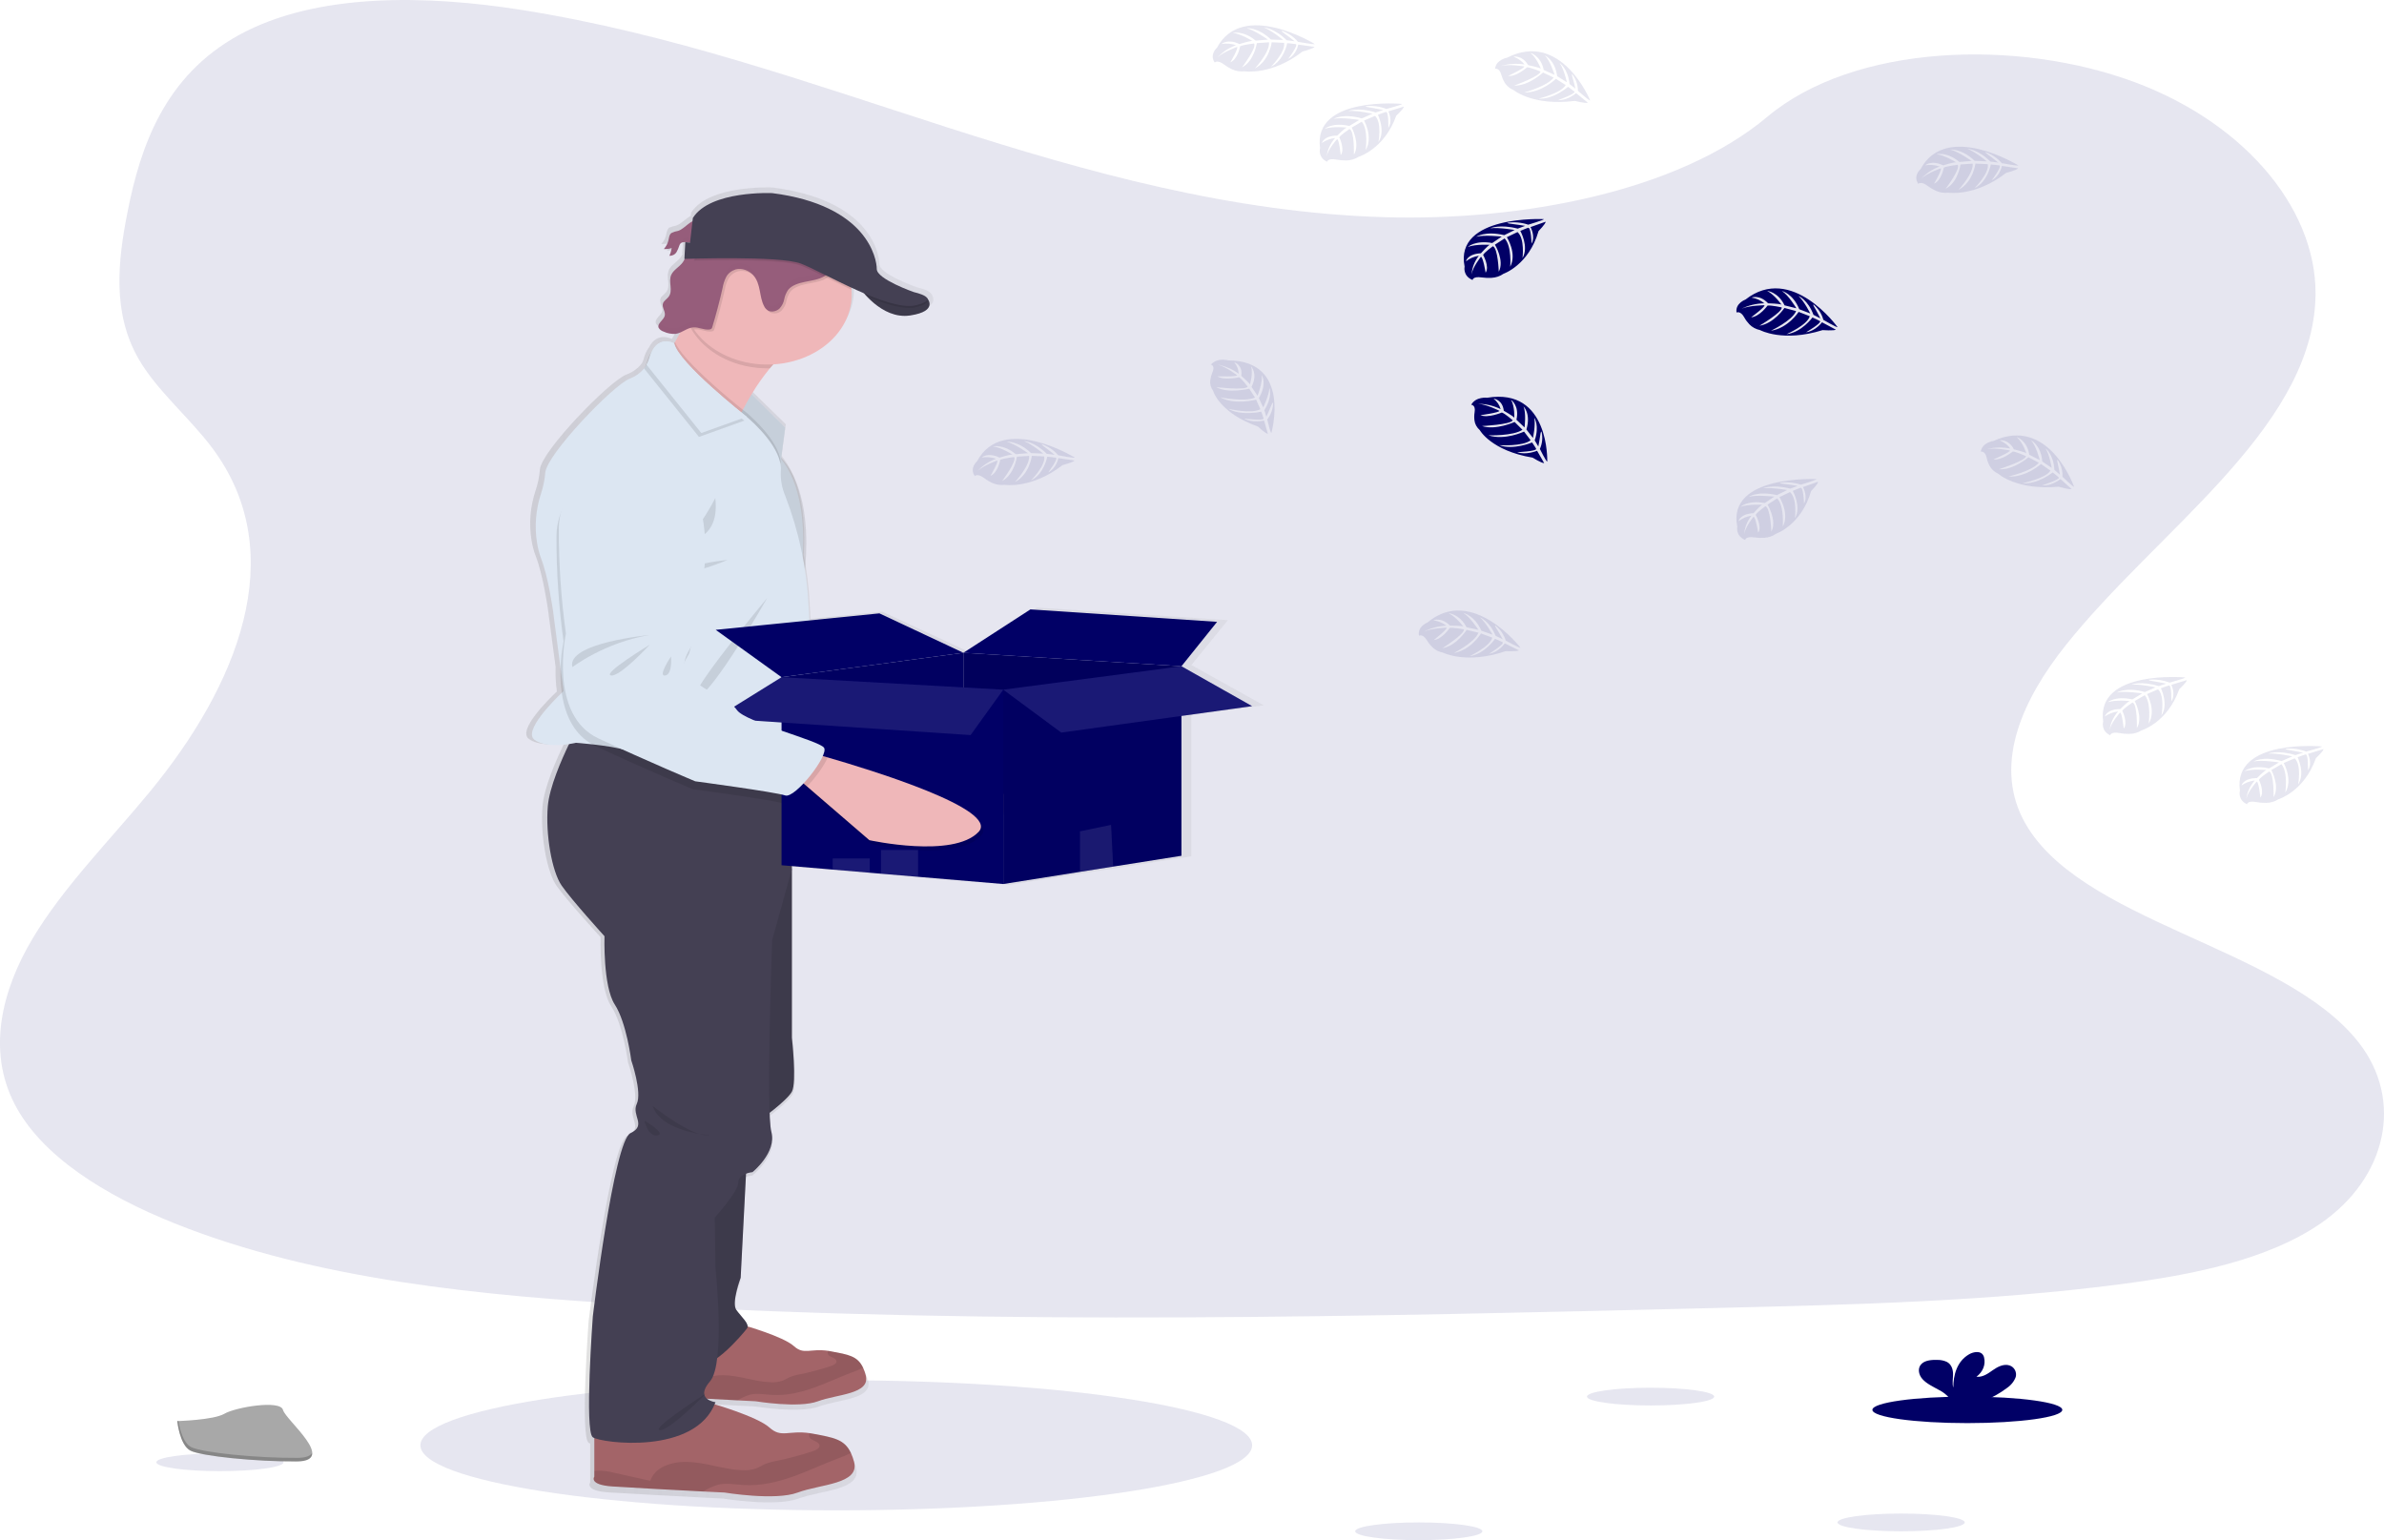 <svg width="178" height="115" viewBox="0 0 178 115" fill="none" xmlns="http://www.w3.org/2000/svg">
<rect x="0" y="0" width="178" height="115" fill="#333333" stroke="none"/>
<g clip-path="url(#clip0)">
<rect width="178" height="115" fill="white"/>
<path opacity="0.1" d="M62.44 112.773C79.588 112.773 93.489 110.598 93.489 107.916C93.489 105.234 79.588 103.06 62.44 103.06C45.291 103.06 31.39 105.234 31.39 107.916C31.39 110.598 45.291 112.773 62.44 112.773Z" fill="#010066"/>
<path opacity="0.1" d="M103.419 16.218C92.008 15.892 81.139 12.85 70.761 9.522C60.383 6.194 50.104 2.507 38.966 0.744C31.802 -0.39 23.609 -0.551 17.838 2.617C12.282 5.674 10.487 10.937 9.523 15.824C8.796 19.501 8.37 23.372 10.358 26.815C11.741 29.206 14.192 31.215 15.888 33.505C21.789 41.471 17.617 51.295 11.224 59.074C8.227 62.722 4.744 66.207 2.429 70.087C0.114 73.967 -0.956 78.427 1.07 82.396C3.076 86.327 7.86 89.273 13.042 91.348C23.566 95.562 35.963 96.768 48.06 97.452C74.831 98.963 101.742 98.309 128.583 97.653C138.517 97.411 148.493 97.165 158.264 95.897C163.692 95.192 169.293 94.075 173.234 91.375C178.234 87.95 179.474 82.15 176.122 77.855C170.501 70.649 154.964 68.86 151.03 61.128C148.868 56.871 151.088 52.131 154.232 48.184C160.974 39.715 172.275 32.286 172.869 22.608C173.278 15.961 167.846 9.303 159.446 6.157C150.642 2.86 138.432 3.275 131.94 8.733C125.249 14.346 113.496 16.508 103.419 16.218Z" fill="#010066"/>
<path d="M94.351 52.663L88.951 49.656L91.675 46.308L77.411 45.369L72.285 48.642L65.869 45.672L60.518 46.203L60.454 45.038C60.388 43.824 60.24 42.614 60.012 41.413C60.035 41.05 60.05 40.632 60.049 40.178C60.049 38.263 59.735 35.725 58.356 34.034L58.673 31.678L56.099 29.167C56.513 28.487 56.984 27.832 57.51 27.207C57.598 27.103 57.686 27.001 57.781 26.902C61.123 26.702 63.758 24.434 63.758 21.661C63.758 21.533 63.758 21.405 63.741 21.278C63.741 21.227 63.728 21.175 63.721 21.124C64.048 21.269 64.377 21.415 64.707 21.56C64.769 21.633 64.839 21.706 64.917 21.792L64.933 21.808L65.031 21.908L65.063 21.939C65.098 21.974 65.135 22.007 65.172 22.042L65.197 22.066C65.291 22.151 65.389 22.239 65.495 22.325C65.508 22.333 65.519 22.342 65.53 22.352L65.663 22.454L65.7 22.482C65.812 22.565 65.932 22.645 66.052 22.721L66.091 22.744L66.243 22.83L66.292 22.856C66.35 22.885 66.41 22.916 66.468 22.943L66.49 22.954C66.558 22.984 66.629 23.013 66.699 23.041L66.735 23.053C66.795 23.074 66.853 23.094 66.911 23.114L66.966 23.13C67.027 23.147 67.087 23.163 67.151 23.178L67.19 23.186C67.267 23.203 67.345 23.216 67.424 23.226H67.433C67.508 23.236 67.583 23.242 67.659 23.245H67.71C67.777 23.248 67.845 23.248 67.912 23.245H67.957C68.041 23.241 68.125 23.233 68.209 23.22C68.603 23.177 68.982 23.065 69.32 22.891C69.405 22.843 69.482 22.785 69.545 22.718C69.898 22.336 69.51 21.919 69.51 21.919C69.372 21.648 68.48 21.457 68.48 21.457C68.48 21.457 65.659 20.485 65.659 19.71C65.659 18.936 64.954 14.917 57.674 13.999C57.674 13.999 52.938 13.779 51.607 15.873L51.578 16.117C51.187 16.319 50.862 16.726 50.476 16.845C50.31 16.875 50.149 16.924 49.999 16.991V16.963C49.954 16.995 49.917 17.034 49.891 17.078C49.808 17.214 49.758 17.363 49.745 17.515C49.705 17.7 49.627 17.879 49.514 18.043C49.482 18.09 49.447 18.134 49.408 18.177L49.378 18.216C49.583 18.23 49.788 18.202 49.977 18.136C49.948 18.336 49.888 18.531 49.801 18.719C49.913 18.722 50.024 18.698 50.12 18.65C50.217 18.603 50.294 18.534 50.344 18.451V18.439L50.367 18.413C50.411 18.346 50.448 18.275 50.476 18.202L50.457 18.219C50.492 18.125 50.524 18.029 50.563 17.935C50.581 17.883 50.61 17.834 50.649 17.79C50.696 17.751 50.754 17.721 50.817 17.704C50.881 17.686 50.948 17.681 51.014 17.689L50.942 18.951H50.974C50.931 19.043 50.879 19.132 50.818 19.216C50.568 19.551 50.113 19.78 49.946 20.147C49.873 20.324 49.846 20.511 49.865 20.697C49.865 20.806 49.88 20.917 49.891 21.026V21.017C49.916 21.308 49.923 21.585 49.732 21.82C49.602 21.98 49.392 22.101 49.32 22.282C49.3 22.333 49.291 22.386 49.293 22.44C49.307 22.599 49.348 22.756 49.413 22.907C49.414 22.904 49.414 22.901 49.413 22.898C49.457 23.009 49.467 23.127 49.443 23.242C49.364 23.533 48.935 23.776 48.956 24.054C48.955 24.091 48.962 24.127 48.976 24.162C49.058 24.298 49.201 24.402 49.374 24.453C49.646 24.581 49.958 24.638 50.27 24.616C50.387 24.599 50.5 24.567 50.605 24.521C50.482 24.756 50.355 24.987 50.226 25.207C50.207 25.242 50.185 25.277 50.164 25.312C50.164 25.312 49.075 24.711 48.456 25.937C48.275 26.191 48.146 26.469 48.073 26.758C48.042 26.873 47.998 26.986 47.943 27.095C47.668 27.48 47.257 27.784 46.765 27.969C45.502 28.446 40.403 33.698 40.313 35.057C40.269 35.588 40.161 36.114 39.989 36.627C39.588 37.834 39.484 39.096 39.686 40.338C39.749 40.739 39.853 41.135 39.998 41.521C40.539 42.88 40.901 45.414 40.901 45.414L41.486 49.814C41.464 50.421 41.496 51.029 41.581 51.632C40.983 52.195 38.584 54.544 39.501 55.183C40.206 55.686 41.44 55.603 42.133 55.5C41.549 56.692 40.631 58.765 40.509 60.189C40.333 62.296 40.811 65.087 41.567 66.158C42.323 67.23 44.845 69.978 44.845 69.978C44.845 69.978 44.727 73.749 45.628 75.119C46.529 76.489 46.892 79.33 46.892 79.33C46.892 79.33 47.733 81.73 47.312 82.612C46.89 83.494 48.093 84.228 46.83 84.814C45.568 85.401 43.953 98.624 43.953 98.624C43.953 98.624 43.302 107.291 43.953 107.732C43.987 107.753 44.025 107.771 44.064 107.786V110.698C44.064 110.698 43.612 111.309 45.448 111.433C46.705 111.516 50.268 111.704 52.382 111.813L54.02 111.897C54.02 111.897 57.899 112.535 59.613 111.897C61.327 111.26 64.365 111.274 63.914 109.59C63.854 109.361 63.774 109.135 63.674 108.916C63.178 107.87 62.337 107.751 60.787 107.46C60.697 107.444 60.611 107.429 60.532 107.418C58.899 107.183 58.363 107.811 57.448 106.994C56.653 106.288 54.121 105.497 53.259 105.247C53.28 105.195 53.306 105.144 53.327 105.09C53.083 105.056 52.856 104.964 52.673 104.826L55.01 104.949L56.401 105.02C56.401 105.02 59.698 105.563 61.161 105.02C62.625 104.477 65.199 104.491 64.814 103.06C64.764 102.865 64.696 102.674 64.612 102.487C64.19 101.599 63.474 101.501 62.157 101.255C62.082 101.242 62.011 101.229 61.941 101.219C60.553 101.019 60.098 101.552 59.321 100.859C58.654 100.268 56.55 99.606 55.794 99.38C55.794 99.057 55.265 98.597 54.932 98.135C54.541 97.597 55.263 95.711 55.263 95.711L55.676 87.889C55.833 87.831 55.999 87.792 56.17 87.773C56.17 87.773 58.035 86.302 57.614 84.736C57.528 84.262 57.483 83.784 57.48 83.305C58.093 82.835 58.938 82.14 59.178 81.712C59.569 81.015 59.178 77.636 59.178 77.636V64.715L62.298 64.976L65.13 65.216L65.992 65.289L68.824 65.525L75.332 66.068L81.196 65.151L83.734 64.755L88.951 63.939V53.399L94.351 52.663ZM51.398 17.736L51.035 17.704C51.155 17.708 51.282 17.727 51.398 17.736Z" fill="url(#paint0_linear)"/>
<path d="M81.694 59.507C79.93 61.59 73.592 60.487 73.592 60.487L68.68 56.691L68.018 56.177L69.127 54.232C69.127 54.232 69.48 54.312 70.085 54.455C73.26 55.217 83.182 57.755 81.694 59.507Z" fill="#EFB7B9"/>
<path opacity="0.1" d="M70.081 54.455C69.864 55.078 69.27 56.011 68.68 56.691L68.018 56.177L69.127 54.232C69.127 54.232 69.484 54.312 70.081 54.455Z" fill="black"/>
<path d="M53.234 32.522C53.234 32.522 48.706 34.18 48.928 38.252C49.088 40.876 49.434 43.489 49.965 46.079C49.965 46.079 49.039 52.206 52.894 53.786C56.748 55.365 60.315 56.664 60.315 56.664C60.315 56.664 66.345 57.2 67.094 57.421C67.844 57.642 70.185 54.259 69.753 53.732C69.321 53.205 63.786 52.1 63.081 51.221C62.376 50.341 60.745 49.798 60.745 49.798C60.745 49.798 59.061 48.957 58.947 48.197C58.832 47.437 59.276 46.871 59.389 46.537C59.502 46.204 59.788 42.985 59.788 42.985C59.788 42.985 61.688 31.528 53.234 32.522Z" fill="#DCE6F2"/>
<path opacity="0.1" d="M56.222 45.911C56.222 45.911 50.011 46.77 50.612 48.565C50.612 48.565 52.867 46.627 56.222 45.911Z" fill="black"/>
<path opacity="0.1" d="M56.27 46.638C56.27 46.638 52.855 48.939 53.523 49.057C54.191 49.175 56.27 46.638 56.27 46.638Z" fill="black"/>
<path opacity="0.1" d="M57.912 47.44C57.912 47.44 56.997 48.987 57.559 48.882C58.121 48.777 57.912 47.44 57.912 47.44Z" fill="black"/>
<path opacity="0.1" d="M70.31 54.619L69.933 54.53C70.041 54.239 70.071 54.003 69.982 53.894C69.55 53.367 64.019 52.264 63.316 51.383C62.612 50.502 60.98 49.961 60.98 49.961C60.98 49.961 59.296 49.119 59.181 48.359C59.067 47.599 59.511 47.033 59.624 46.699C59.737 46.366 60.022 43.146 60.022 43.146C60.022 43.146 61.918 31.69 53.463 32.684C53.463 32.684 48.935 34.344 49.156 38.416C49.316 41.039 49.662 43.653 50.194 46.242C50.194 46.242 49.269 52.37 53.123 53.95C56.977 55.529 60.544 56.828 60.544 56.828C60.544 56.828 66.572 57.362 67.323 57.585C67.607 57.669 68.121 57.234 68.623 56.636L68.909 56.855L73.821 60.649C73.821 60.649 80.159 61.754 81.923 59.671C83.412 57.918 73.493 55.379 70.31 54.619Z" fill="black"/>
<path d="M50.628 17.239C50.455 17.267 50.29 17.319 50.139 17.394C49.963 17.515 49.963 17.722 49.919 17.902C49.867 18.154 49.747 18.392 49.566 18.598C49.767 18.611 49.968 18.583 50.154 18.518C50.123 18.718 50.064 18.913 49.977 19.101C50.087 19.103 50.195 19.079 50.289 19.032C50.383 18.985 50.458 18.916 50.506 18.834C50.599 18.67 50.673 18.499 50.727 18.323C50.743 18.271 50.772 18.221 50.811 18.178C50.973 18.019 51.275 18.09 51.525 18.111C51.734 18.125 51.943 18.093 52.131 18.019C52.32 17.944 52.481 17.829 52.597 17.686C52.864 17.352 52.879 16.499 52.245 16.409C51.582 16.319 51.169 17.073 50.628 17.239Z" fill="#965D7B"/>
<g opacity="0.1">
<path opacity="0.1" d="M50.122 17.573C50.138 17.502 50.148 17.428 50.168 17.356C50 17.477 49.992 17.683 49.947 17.864C49.925 17.97 49.891 18.072 49.843 18.172C49.982 17.989 50.077 17.786 50.122 17.573Z" fill="black"/>
<path opacity="0.1" d="M50.178 18.776C50.266 18.588 50.325 18.393 50.355 18.193C50.178 18.255 49.987 18.282 49.796 18.273C49.74 18.376 49.672 18.473 49.593 18.565C49.793 18.577 49.994 18.55 50.178 18.486C50.149 18.685 50.09 18.881 50.002 19.068C50.112 19.07 50.22 19.047 50.314 18.999C50.408 18.952 50.483 18.884 50.531 18.802C50.575 18.736 50.61 18.666 50.637 18.594C50.585 18.653 50.516 18.701 50.436 18.733C50.356 18.765 50.267 18.78 50.178 18.776Z" fill="black"/>
<path opacity="0.1" d="M51.726 17.786C51.476 17.766 51.173 17.695 51.011 17.853C50.972 17.897 50.943 17.947 50.926 17.999C50.91 18.037 50.896 18.076 50.883 18.115C51.051 18.006 51.323 18.064 51.55 18.083C51.758 18.097 51.967 18.065 52.156 17.991C52.344 17.916 52.505 17.801 52.622 17.658C52.675 17.588 52.715 17.511 52.74 17.43C52.619 17.553 52.464 17.65 52.287 17.712C52.11 17.774 51.918 17.8 51.726 17.786Z" fill="black"/>
</g>
<path d="M55.935 29.262L58.624 31.932L58.273 34.626L55.023 30.426L55.935 29.262Z" fill="#DCE6F2"/>
<path opacity="0.1" d="M58.622 31.932L58.292 34.466L58.271 34.626L55.339 30.835L55.023 30.426L55.115 30.308L55.933 29.262L56.115 29.442L58.622 31.932Z" fill="black"/>
<path d="M60.019 25.647C59.109 25.863 58.24 26.602 57.483 27.5C56.972 28.12 56.515 28.769 56.115 29.442C55.866 29.853 55.648 30.247 55.466 30.591L55.339 30.836C55.032 31.434 54.861 31.834 54.861 31.834C54.861 31.834 47.897 27.511 48.999 27.219C49.369 27.122 49.856 26.467 50.337 25.641L50.397 25.536C50.702 25.006 51.002 24.416 51.268 23.859C51.813 22.716 52.217 21.724 52.217 21.724C52.217 21.724 62.796 24.992 60.019 25.647Z" fill="#EFB7B9"/>
<path d="M64.185 21.48C64.185 21.48 65.793 23.883 67.953 23.555C70.113 23.227 69.224 22.265 69.224 22.265L64.185 21.48Z" fill="#444053"/>
<path d="M61.069 104.63C59.645 105.167 56.423 104.63 56.423 104.63L55.066 104.56C53.303 104.467 50.351 104.31 49.307 104.24C47.784 104.136 48.158 103.621 48.158 103.621V100.507L55.549 98.961C55.549 98.961 58.471 99.786 59.271 100.507C60.031 101.194 60.475 100.666 61.831 100.864C61.898 100.874 61.969 100.886 62.043 100.9C63.33 101.143 64.028 101.239 64.441 102.12C64.524 102.305 64.59 102.495 64.64 102.688C65.021 104.106 62.492 104.096 61.069 104.63Z" fill="#A36468"/>
<path opacity="0.1" d="M64.441 102.121C64.176 102.257 63.897 102.375 63.608 102.473C62.639 102.838 61.717 103.284 60.736 103.629C59.756 103.974 58.7 104.22 57.638 104.154C57.083 104.121 56.515 104.009 55.984 104.14C55.656 104.244 55.347 104.386 55.066 104.561C53.303 104.467 50.351 104.31 49.307 104.24C47.784 104.137 48.158 103.622 48.158 103.622V103.258C48.212 103.258 48.274 103.245 48.345 103.24C48.709 103.235 49.073 103.28 49.42 103.373C50.185 103.544 50.947 103.713 51.712 103.882C51.775 103.686 51.886 103.503 52.037 103.343C52.189 103.183 52.378 103.051 52.594 102.953C53.031 102.762 53.521 102.669 54.015 102.684C55.202 102.697 56.325 103.162 57.51 103.208C57.841 103.233 58.174 103.187 58.478 103.074C58.64 103.007 58.783 102.91 58.941 102.835C59.195 102.734 59.464 102.659 59.74 102.613C60.517 102.453 61.28 102.25 62.023 102.004C62.235 101.936 62.482 101.812 62.454 101.626C62.416 101.378 61.946 101.349 61.822 101.122C61.801 101.081 61.791 101.036 61.793 100.992C61.795 100.947 61.81 100.903 61.836 100.864C61.903 100.874 61.974 100.886 62.048 100.901C63.33 101.144 64.028 101.24 64.441 102.121Z" fill="black"/>
<path d="M59.564 111.444C57.889 112.075 54.098 111.444 54.098 111.444L52.502 111.366C50.436 111.257 46.955 111.075 45.726 110.989C43.933 110.867 44.374 110.261 44.374 110.261V106.591L53.072 104.771C53.072 104.771 56.51 105.743 57.452 106.591C58.346 107.399 58.862 106.778 60.465 107.011C60.544 107.022 60.627 107.037 60.713 107.053C62.228 107.344 63.05 107.453 63.535 108.49C63.633 108.707 63.711 108.931 63.769 109.158C64.206 110.826 61.239 110.813 59.564 111.444Z" fill="#A36468"/>
<path opacity="0.1" d="M63.531 108.489C63.219 108.65 62.892 108.789 62.552 108.904C61.412 109.334 60.325 109.858 59.172 110.264C58.019 110.67 56.776 110.959 55.526 110.883C54.874 110.843 54.206 110.708 53.587 110.865C53.199 110.99 52.834 111.159 52.502 111.366C50.436 111.257 46.955 111.075 45.726 110.989C43.933 110.867 44.374 110.261 44.374 110.261V109.833C44.447 109.823 44.521 109.817 44.594 109.813C45.024 109.806 45.452 109.859 45.86 109.969L48.556 110.568C48.631 110.337 48.763 110.121 48.943 109.933C49.122 109.745 49.347 109.589 49.602 109.475C50.116 109.249 50.693 109.139 51.275 109.158C52.672 109.174 53.992 109.72 55.387 109.775C55.775 109.804 56.166 109.751 56.522 109.619C56.715 109.539 56.875 109.424 57.069 109.338C57.367 109.218 57.683 109.13 58.009 109.076C58.918 108.887 59.811 108.647 60.682 108.36C60.93 108.278 61.221 108.133 61.188 107.914C61.144 107.623 60.59 107.588 60.444 107.32C60.419 107.272 60.408 107.22 60.411 107.167C60.414 107.115 60.431 107.064 60.461 107.018C60.541 107.029 60.623 107.044 60.71 107.06C62.224 107.339 63.046 107.453 63.531 108.489Z" fill="black"/>
<path d="M55.773 86.26L55.302 95.407C55.302 95.407 54.597 97.275 54.979 97.809C55.362 98.343 56.007 98.876 55.773 99.192C55.538 99.508 52.717 102.923 51.806 101.613C50.894 100.303 49.995 94.625 49.995 94.625L50.836 87.612L55.773 86.26Z" fill="#444053"/>
<path d="M57.815 63.47L59.123 64.914V77.475C59.123 77.475 59.506 80.823 59.123 81.515C58.74 82.206 56.801 83.589 56.801 83.589L55.17 76.674L55.523 69.359L57.815 63.47Z" fill="#444053"/>
<path opacity="0.1" d="M55.773 86.26L55.302 95.407C55.302 95.407 54.597 97.275 54.979 97.809C55.362 98.343 56.007 98.876 55.773 99.192C55.538 99.508 52.717 102.923 51.806 101.613C50.894 100.303 49.995 94.625 49.995 94.625L50.836 87.612L55.773 86.26Z" fill="black"/>
<path opacity="0.1" d="M57.815 63.47L59.123 64.914V77.475C59.123 77.475 59.506 80.823 59.123 81.515C58.74 82.206 56.801 83.589 56.801 83.589L55.17 76.674L55.523 69.359L57.815 63.47Z" fill="black"/>
<path d="M59.123 58.112V64.906L57.654 70.195C57.654 70.195 57.183 82.959 57.594 84.511C58.005 86.062 56.184 87.52 56.184 87.52C56.184 87.52 55.126 87.617 55.126 88.296C55.126 88.974 53.363 90.916 53.363 90.916L53.421 94.701C53.421 94.701 54.186 101.787 53.01 103.145C51.834 104.503 53.421 104.699 53.421 104.699C51.952 108.677 44.899 107.756 44.263 107.319C43.626 106.882 44.263 98.293 44.263 98.293C44.263 98.293 45.839 85.191 47.073 84.608C48.308 84.026 47.133 83.298 47.544 82.424C47.955 81.551 47.133 79.174 47.133 79.174C47.133 79.174 46.781 76.358 45.899 75C45.017 73.641 45.134 69.904 45.134 69.904C45.134 69.904 42.665 67.186 41.932 66.119C41.198 65.052 40.726 62.286 40.902 60.198C41.022 58.788 41.92 56.733 42.489 55.551C42.762 54.985 42.96 54.618 42.96 54.618L43.127 54.655L52.758 56.736L59.123 58.112Z" fill="#444053"/>
<path opacity="0.1" d="M60.019 25.648C59.109 25.863 58.239 26.602 57.483 27.501H57.286C56.177 27.501 55.088 27.26 54.128 26.802C53.168 26.344 52.372 25.684 51.82 24.89C51.589 24.561 51.403 24.212 51.266 23.85C51.811 22.707 52.215 21.714 52.215 21.714C52.215 21.714 62.796 24.992 60.019 25.648Z" fill="black"/>
<path d="M63.589 22.008C63.591 22.805 63.371 23.591 62.946 24.306C62.522 25.022 61.904 25.647 61.141 26.134C60.378 26.622 59.489 26.958 58.544 27.117C57.599 27.276 56.622 27.253 55.688 27.051C54.755 26.85 53.891 26.474 53.161 25.952C52.431 25.431 51.857 24.778 51.481 24.045C51.105 23.311 50.938 22.516 50.993 21.721C51.047 20.926 51.323 20.151 51.797 19.458C51.988 19.176 52.211 18.91 52.464 18.663C52.879 18.254 53.368 17.899 53.913 17.612C54.833 17.129 55.889 16.851 56.978 16.806C58.067 16.761 59.152 16.95 60.126 17.355C61.1 17.759 61.931 18.366 62.536 19.114C63.141 19.863 63.501 20.729 63.58 21.627C63.584 21.755 63.589 21.882 63.589 22.008Z" fill="#EFB7B9"/>
<path opacity="0.1" d="M58.292 34.467L58.271 34.627L55.339 30.842C55.032 31.441 54.861 31.841 54.861 31.841C54.861 31.841 47.897 27.511 48.999 27.22C49.369 27.122 49.856 26.467 50.337 25.642L50.397 25.537C50.908 26.795 53.879 29.309 55.115 30.317C55.258 30.433 55.376 30.529 55.468 30.599L55.657 30.745L55.755 30.826C56.205 31.209 58.102 32.898 58.292 34.467Z" fill="black"/>
<path d="M60.484 47.31L60.163 55.837L60.107 57.355C60.107 57.355 56.305 57.064 52.758 56.743C49.901 56.486 47.209 56.208 46.795 56.045C46.266 55.839 45.132 55.681 44.238 55.58C43.547 55.503 43.004 55.462 43.004 55.462C43.004 55.462 42.801 55.512 42.489 55.559C41.809 55.66 40.613 55.743 39.917 55.244C39.026 54.605 41.366 52.283 41.95 51.725L42.078 51.604L41.858 49.923L41.285 45.563C41.285 45.563 40.932 43.051 40.403 41.705C40.262 41.322 40.16 40.93 40.098 40.533C39.902 39.303 40.002 38.053 40.394 36.855C40.562 36.347 40.668 35.825 40.712 35.299C40.8 33.953 45.781 28.748 47.015 28.275C47.57 28.061 48.017 27.693 48.278 27.235C48.364 27.091 48.428 26.939 48.47 26.783C48.999 24.89 50.337 25.641 50.337 25.641C50.66 27.122 55.655 31.041 55.655 31.041L55.754 31.122C56.249 31.542 58.456 33.51 58.3 35.19C58.268 35.815 58.381 36.44 58.633 37.03C59.649 39.672 60.233 42.413 60.37 45.183L60.484 47.31Z" fill="#DCE6F2"/>
<path opacity="0.1" d="M53.407 37.185C53.407 37.185 52.172 39.66 51.247 40.06C50.321 40.46 53.848 40.904 53.407 37.185Z" fill="black"/>
<path opacity="0.1" d="M54.332 41.807C54.332 41.807 51.511 42.098 51.511 42.535C51.511 42.971 54.332 41.807 54.332 41.807Z" fill="black"/>
<path opacity="0.1" d="M57.286 44.645C57.286 44.645 53.186 51.852 52.04 52.07C50.894 52.289 57.286 44.645 57.286 44.645Z" fill="black"/>
<path opacity="0.1" d="M55.577 31.407L52.187 32.624L48.094 27.52C48.18 27.376 48.245 27.224 48.286 27.067C48.815 25.174 50.154 25.925 50.154 25.925C50.476 27.406 55.471 31.325 55.471 31.325L55.577 31.407Z" fill="black"/>
<path d="M55.753 31.116L52.363 32.333L48.27 27.229C48.356 27.085 48.421 26.933 48.463 26.776C48.992 24.883 50.33 25.634 50.33 25.634C50.653 27.115 55.648 31.034 55.648 31.034L55.753 31.116Z" fill="#DCE6F2"/>
<path opacity="0.1" d="M60.107 57.355C60.107 57.355 56.305 57.063 52.758 56.743L59.123 58.119V59.72C58.844 59.928 58.603 60.036 58.446 59.981C57.712 59.726 51.726 58.925 51.726 58.925C51.726 58.925 48.249 57.469 44.497 55.722C44.406 55.681 44.318 55.635 44.233 55.586C43.795 55.34 43.418 55.029 43.122 54.667C42.429 53.839 42.091 52.775 41.944 51.731C41.862 51.132 41.831 50.53 41.852 49.928C41.871 49.246 41.946 48.565 42.078 47.892C41.715 45.282 41.539 42.657 41.549 40.03C41.593 35.954 46.222 34.498 46.222 34.498C54.729 33.879 52.091 45.235 52.091 45.235C52.091 45.235 51.599 48.438 51.465 48.765C51.331 49.093 50.85 49.639 50.915 50.403C50.98 51.167 52.606 52.081 52.606 52.081C52.606 52.081 54.193 52.696 54.847 53.606C55.323 54.277 58.416 55.187 60.163 55.836L60.107 57.355Z" fill="black"/>
<path opacity="0.1" d="M62.956 18.776C62.959 19.016 62.899 19.253 62.78 19.472C62.69 19.65 62.585 19.823 62.466 19.99C62.281 20.297 62.017 20.567 61.694 20.782C61.286 21.022 60.772 21.089 60.283 21.187C59.795 21.284 59.287 21.44 59.008 21.784C58.858 22.005 58.757 22.246 58.711 22.497C58.664 22.748 58.543 22.985 58.358 23.187C58.262 23.286 58.128 23.356 57.979 23.385C57.83 23.415 57.673 23.402 57.533 23.35C57.385 23.268 57.273 23.149 57.214 23.011C57.013 22.637 56.961 22.222 56.88 21.819C56.799 21.415 56.685 21 56.385 20.676C56.085 20.351 55.554 20.137 55.084 20.264C54.926 20.314 54.782 20.39 54.661 20.487C54.54 20.584 54.444 20.7 54.378 20.829C54.248 21.086 54.158 21.356 54.112 21.632C53.894 22.62 53.635 23.603 53.338 24.579C53.329 24.619 53.309 24.657 53.28 24.69C53.233 24.728 53.17 24.75 53.103 24.751C52.709 24.794 52.33 24.566 51.931 24.591C51.89 24.593 51.849 24.598 51.809 24.607C51.165 23.682 50.881 22.616 50.995 21.554C51.108 20.491 51.615 19.484 52.446 18.667L52.478 18.66C52.743 18.582 52.984 18.457 53.183 18.293C53.437 18.082 53.673 17.857 53.888 17.619L54.029 17.473C54.434 17.07 54.896 16.708 55.404 16.394C55.543 16.3 55.702 16.229 55.873 16.185C56.02 16.161 56.17 16.157 56.318 16.173C56.927 16.233 57.541 16.252 58.153 16.23C58.58 16.174 59.011 16.138 59.442 16.122C60.558 16.148 61.51 16.799 62.216 17.512C62.595 17.878 62.933 18.299 62.956 18.776Z" fill="black"/>
<path d="M50.974 19.595C50.728 19.927 50.286 20.153 50.12 20.517C49.877 21.045 50.288 21.703 49.91 22.175C49.785 22.334 49.579 22.452 49.508 22.634C49.388 22.941 49.716 23.268 49.632 23.584C49.547 23.9 49.043 24.167 49.177 24.475C49.256 24.61 49.395 24.714 49.565 24.766C49.832 24.893 50.139 24.949 50.446 24.928C50.928 24.863 51.286 24.472 51.774 24.443C52.171 24.42 52.55 24.647 52.945 24.605C53.011 24.603 53.074 24.581 53.121 24.542C53.151 24.51 53.171 24.472 53.179 24.431C53.475 23.456 53.734 22.474 53.955 21.485C54 21.209 54.089 20.938 54.219 20.681C54.285 20.553 54.382 20.437 54.503 20.34C54.624 20.243 54.767 20.167 54.925 20.116C55.395 19.991 55.925 20.204 56.226 20.529C56.528 20.853 56.642 21.268 56.723 21.671C56.804 22.075 56.855 22.489 57.055 22.864C57.115 23.002 57.228 23.122 57.376 23.204C57.64 23.331 57.996 23.23 58.199 23.041C58.385 22.839 58.506 22.601 58.552 22.35C58.598 22.099 58.699 21.858 58.85 21.638C59.128 21.294 59.638 21.139 60.124 21.041C60.611 20.943 61.124 20.875 61.535 20.635C61.858 20.42 62.121 20.15 62.307 19.844C62.568 19.469 62.812 19.061 62.79 18.629C62.767 18.157 62.429 17.736 62.067 17.369C61.362 16.656 60.408 16.005 59.292 15.98C58.86 15.995 58.43 16.031 58.003 16.088C57.391 16.111 56.777 16.091 56.168 16.03C56.02 16.015 55.87 16.02 55.724 16.043C55.552 16.086 55.393 16.158 55.256 16.253C54.747 16.566 54.285 16.927 53.879 17.33C53.617 17.617 53.334 17.889 53.029 18.145C52.83 18.309 52.589 18.435 52.324 18.514C52.148 18.554 51.971 18.525 51.804 18.57C51.284 18.706 51.215 19.266 50.974 19.595Z" fill="#965D7B"/>
<path opacity="0.1" d="M67.953 23.554C66.542 23.768 65.373 22.826 64.726 22.139C64.528 21.93 64.347 21.71 64.185 21.48L69.027 22.235L69.222 22.265C69.222 22.265 70.113 23.227 67.953 23.554Z" fill="black"/>
<g opacity="0.1">
<path opacity="0.1" d="M49.632 23.167C49.651 22.977 49.616 22.785 49.529 22.608C49.529 22.623 49.514 22.637 49.508 22.652C49.432 22.847 49.535 23.049 49.6 23.252C49.614 23.225 49.625 23.196 49.632 23.167Z" fill="black"/>
<path opacity="0.1" d="M50.051 20.784C50.033 20.985 50.038 21.188 50.065 21.388C50.084 21.187 50.079 20.985 50.051 20.784Z" fill="black"/>
<path opacity="0.1" d="M62.297 19.423C62.111 19.73 61.848 20 61.524 20.215C61.117 20.456 60.604 20.523 60.114 20.62C59.624 20.718 59.118 20.873 58.839 21.217C58.688 21.438 58.587 21.68 58.541 21.93C58.495 22.181 58.374 22.419 58.188 22.622C57.986 22.811 57.63 22.913 57.365 22.785C57.217 22.702 57.105 22.583 57.044 22.444C56.845 22.07 56.792 21.657 56.713 21.252C56.633 20.847 56.515 20.434 56.215 20.109C55.916 19.784 55.385 19.57 54.914 19.697C54.757 19.747 54.613 19.823 54.492 19.92C54.371 20.017 54.275 20.134 54.209 20.262C54.078 20.519 53.989 20.789 53.944 21.066C53.725 22.055 53.466 23.037 53.169 24.012C53.16 24.052 53.141 24.09 53.111 24.123C53.063 24.161 53 24.183 52.934 24.185C52.539 24.228 52.16 24 51.763 24.024C51.275 24.053 50.917 24.443 50.436 24.507C50.129 24.53 49.821 24.473 49.554 24.346C49.432 24.302 49.322 24.238 49.231 24.156C49.19 24.205 49.163 24.261 49.152 24.32C49.14 24.378 49.145 24.439 49.166 24.495C49.244 24.631 49.383 24.736 49.554 24.787C49.821 24.915 50.129 24.971 50.436 24.948C50.917 24.884 51.275 24.494 51.763 24.465C52.16 24.442 52.539 24.669 52.934 24.627C53 24.625 53.063 24.602 53.111 24.564C53.141 24.532 53.16 24.494 53.169 24.453C53.465 23.483 53.724 22.5 53.944 21.507C53.989 21.23 54.078 20.96 54.209 20.703C54.275 20.575 54.371 20.459 54.492 20.361C54.613 20.264 54.757 20.189 54.914 20.138C55.385 20.012 55.914 20.226 56.215 20.55C56.517 20.875 56.632 21.29 56.713 21.693C56.794 22.096 56.845 22.511 57.044 22.885C57.105 23.024 57.217 23.143 57.365 23.226C57.63 23.353 57.986 23.252 58.188 23.063C58.374 22.86 58.495 22.623 58.541 22.371C58.587 22.121 58.688 21.879 58.839 21.658C59.118 21.314 59.627 21.16 60.114 21.061C60.6 20.962 61.114 20.897 61.524 20.657C61.848 20.441 62.111 20.171 62.297 19.864C62.558 19.49 62.801 19.083 62.78 18.65C62.776 18.595 62.769 18.539 62.759 18.484C62.674 18.818 62.517 19.136 62.297 19.423Z" fill="black"/>
</g>
<path opacity="0.1" d="M62.787 19.468C63.239 20.131 63.507 20.87 63.571 21.63C62 20.902 60.523 20.102 59.777 19.824C58.477 19.34 53.618 19.412 51.791 19.457C51.983 19.176 52.206 18.91 52.458 18.663C52.875 18.253 53.366 17.899 53.913 17.611C54.637 17.232 55.447 16.979 56.294 16.866C57.14 16.754 58.006 16.786 58.837 16.959C59.669 17.133 60.448 17.445 61.129 17.875C61.81 18.306 62.377 18.847 62.795 19.465L62.787 19.468Z" fill="black"/>
<path opacity="0.1" d="M68.394 22.936C67.546 23.152 66.162 22.735 64.726 22.139C64.528 21.93 64.347 21.71 64.185 21.48L69.027 22.235C69.348 22.415 69.429 22.673 68.394 22.936Z" fill="black"/>
<path d="M57.661 14.42C57.661 14.42 53.033 14.201 51.732 16.276L51.522 18.115L51.169 18.082L51.099 19.333C51.099 19.333 58.172 19.078 59.782 19.678C61.392 20.278 66.394 23.3 68.399 22.791C70.404 22.281 68.223 21.808 68.223 21.808C68.223 21.808 65.463 20.843 65.463 20.086C65.463 19.329 64.779 15.33 57.661 14.42Z" fill="#444053"/>
<path opacity="0.1" d="M48.734 82.582C48.734 82.582 51.688 84.948 52.966 84.766C52.966 84.766 49.352 84.511 48.734 82.582Z" fill="black"/>
<path opacity="0.1" d="M48.117 83.678C48.117 83.678 48.382 84.895 49.087 84.775C49.792 84.656 48.117 83.678 48.117 83.678Z" fill="black"/>
<path opacity="0.1" d="M52.746 104.019C52.746 104.019 48.553 106.712 49.26 106.785C49.967 106.857 52.746 104.019 52.746 104.019Z" fill="black"/>
<path d="M58.354 50.565L71.931 48.741V59.354L59.031 58.797L58.354 50.565Z" fill="#010066"/>
<path opacity="0.05" d="M58.354 50.565L71.931 48.741V59.354L59.031 58.797L58.354 50.565Z" fill="black"/>
<path d="M71.931 48.741L88.212 49.747L87.311 58.983L71.931 59.354V48.741Z" fill="#010066"/>
<path opacity="0.1" d="M71.931 48.741L88.212 49.747L87.311 58.983L71.931 59.354V48.741Z" fill="black"/>
<path d="M76.936 45.502L71.931 48.741L88.212 49.747L90.873 46.432L76.936 45.502Z" fill="#010066"/>
<path d="M53.438 47.028L65.661 45.799L71.931 48.741L58.354 50.565L53.438 47.028Z" fill="#010066"/>
<path d="M74.907 51.497V66.007L68.547 65.469L65.781 65.236L64.938 65.163L62.173 64.929L58.354 64.605V50.565L71.929 51.328L74.907 51.497Z" fill="#010066"/>
<path d="M88.212 49.747V63.898L83.115 64.706L80.636 65.099L74.907 66.007V51.497L88.212 49.747Z" fill="#010066"/>
<path opacity="0.05" d="M88.212 49.747V63.898L83.115 64.706L80.636 65.099L74.907 66.007V51.497L88.212 49.747Z" fill="black"/>
<path d="M53.438 53.62L58.354 50.565L74.907 51.497L72.47 54.886L53.438 53.62Z" fill="#010066"/>
<path opacity="0.1" d="M53.438 53.62L58.354 50.565L74.907 51.497L72.47 54.886L53.438 53.62Z" fill="white"/>
<path d="M88.212 49.747L74.907 51.497L79.237 54.7L93.489 52.726L88.212 49.747Z" fill="#010066"/>
<path opacity="0.1" d="M88.212 49.747L74.907 51.497L79.237 54.7L93.489 52.726L88.212 49.747Z" fill="white"/>
<path opacity="0.1" d="M83.115 64.706L80.635 65.099V62.075L82.958 61.592L83.115 64.706Z" fill="white"/>
<path opacity="0.1" d="M68.547 63.468V65.468L65.781 65.235V63.468H68.547Z" fill="white"/>
<path opacity="0.1" d="M64.938 64.099V65.163L62.173 64.928V64.099H64.938Z" fill="white"/>
<path opacity="0.1" d="M73.243 62.407C71.347 64.409 65.088 63.026 65.088 63.026L60.437 59.02L59.805 58.477L61.04 56.584C61.04 56.584 61.392 56.68 61.981 56.849C65.099 57.749 74.838 60.723 73.243 62.407Z" fill="black"/>
<path d="M73.066 62.115C71.171 64.117 64.911 62.734 64.911 62.734L60.26 58.728L59.629 58.185L60.863 56.292C60.863 56.292 61.216 56.388 61.805 56.557C64.922 57.457 74.662 60.431 73.066 62.115Z" fill="#EFB7B9"/>
<path opacity="0.1" d="M61.798 56.557C61.54 57.168 60.886 58.074 60.253 58.728L59.622 58.185L60.856 56.292C60.856 56.292 61.211 56.388 61.798 56.557Z" fill="black"/>
<path d="M46.398 33.916C46.398 33.916 41.77 35.372 41.725 39.449C41.715 42.075 41.892 44.7 42.255 47.31C42.255 47.31 40.932 53.388 44.679 55.135C48.426 56.882 51.908 58.338 51.908 58.338C51.908 58.338 57.894 59.139 58.629 59.394C59.364 59.648 61.919 56.373 61.523 55.827C61.126 55.281 55.676 53.934 55.029 53.024C54.382 52.114 52.788 51.502 52.788 51.502C52.788 51.502 51.162 50.586 51.097 49.821C51.032 49.057 51.511 48.511 51.647 48.184C51.783 47.856 52.275 44.653 52.275 44.653C52.275 44.653 54.905 33.291 46.398 33.916Z" fill="#DCE6F2"/>
<path opacity="0.1" d="M48.514 47.412C48.514 47.412 42.255 47.994 42.739 49.814C42.739 49.814 45.118 47.978 48.514 47.412Z" fill="black"/>
<path opacity="0.1" d="M48.514 48.14C48.514 48.14 44.961 50.287 45.613 50.433C46.266 50.578 48.514 48.14 48.514 48.14Z" fill="black"/>
<path opacity="0.1" d="M50.101 49.014C50.101 49.014 49.087 50.519 49.66 50.44C50.233 50.362 50.101 49.014 50.101 49.014Z" fill="black"/>
<path d="M115.271 16.362C115.271 16.362 108.571 16.028 109.354 19.91C109.354 19.91 109.197 20.595 109.95 20.907C109.95 20.907 109.962 20.616 110.638 20.716C110.878 20.749 111.123 20.759 111.366 20.745C111.696 20.727 112.009 20.62 112.258 20.441C112.258 20.441 114.143 19.799 114.876 17.254C114.876 17.254 115.419 16.698 115.405 16.555L114.273 16.956C114.273 16.956 114.66 17.63 114.355 18.19C114.355 18.19 114.319 16.98 114.101 17.008C114.057 17.008 113.513 17.242 113.513 17.242C113.513 17.242 114.178 18.416 113.676 19.27C113.676 19.27 113.866 17.823 113.305 17.327L112.508 17.711C112.508 17.711 113.286 18.924 112.759 19.914C112.759 19.914 112.895 18.395 112.341 17.804L111.618 18.269C111.618 18.269 112.35 19.465 111.904 20.287C111.904 20.287 111.846 18.519 111.461 18.385C111.461 18.385 110.83 18.845 110.735 19.035C110.735 19.035 111.234 19.908 110.923 20.361C110.923 20.361 110.733 19.183 110.571 19.177C110.571 19.177 109.941 19.957 109.876 20.488C109.907 19.993 110.093 19.515 110.417 19.099C110.055 19.155 109.72 19.299 109.455 19.511C109.455 19.511 109.552 18.959 110.573 18.911C110.573 18.911 111.101 18.318 111.232 18.282C111.232 18.282 110.216 18.212 109.601 18.438C109.601 18.438 110.142 17.918 111.419 18.146L112.124 17.666C112.124 17.666 110.788 17.52 110.22 17.682C110.22 17.682 110.872 17.222 112.316 17.557L113.092 17.174C113.092 17.174 111.953 16.97 111.274 17.044C111.274 17.044 111.99 16.726 113.32 17.071L113.875 16.865C113.875 16.865 113.039 16.73 112.796 16.708C112.553 16.686 112.538 16.631 112.538 16.631C113.067 16.558 113.61 16.609 114.106 16.777C114.106 16.777 115.296 16.423 115.271 16.362Z" fill="#010066"/>
<path opacity="0.1" d="M135.629 35.774C135.629 35.774 128.929 35.44 129.712 39.322C129.712 39.322 129.555 40.007 130.308 40.319C130.308 40.319 130.32 40.028 130.997 40.128C131.238 40.162 131.482 40.171 131.725 40.157C132.051 40.138 132.361 40.032 132.607 39.854C132.607 39.854 134.494 39.211 135.227 36.666C135.227 36.666 135.768 36.111 135.747 35.969L134.615 36.368C134.615 36.368 135.001 37.042 134.698 37.602C134.698 37.602 134.661 36.392 134.444 36.42C134.4 36.42 133.855 36.654 133.855 36.654C133.855 36.654 134.522 37.829 134.019 38.682C134.019 38.682 134.21 37.235 133.647 36.739L132.859 37.119C132.859 37.119 133.637 38.332 133.109 39.322C133.109 39.322 133.245 37.803 132.692 37.212L131.97 37.678C131.97 37.678 132.7 38.873 132.256 39.694C132.256 39.694 132.198 37.927 131.814 37.793C131.814 37.793 131.182 38.253 131.085 38.442C131.085 38.442 131.586 39.316 131.276 39.769C131.276 39.769 131.085 38.591 130.923 38.585C130.923 38.585 130.294 39.365 130.228 39.895C130.26 39.401 130.447 38.922 130.771 38.506C130.408 38.563 130.073 38.706 129.807 38.918C129.807 38.918 129.906 38.367 130.927 38.319C130.927 38.319 131.447 37.726 131.586 37.69C131.586 37.69 130.57 37.62 129.955 37.845C129.955 37.845 130.496 37.326 131.771 37.562L132.476 37.081C132.476 37.081 131.138 36.935 130.572 37.097C130.572 37.097 131.225 36.637 132.669 36.972L133.444 36.589C133.444 36.589 132.304 36.387 131.625 36.459C131.625 36.459 132.342 36.141 133.672 36.486L134.227 36.28C134.227 36.28 133.392 36.145 133.146 36.123C132.901 36.101 132.889 36.046 132.889 36.046C133.418 35.973 133.962 36.024 134.458 36.192C134.458 36.192 135.65 35.835 135.629 35.774Z" fill="#010066"/>
<path opacity="0.1" d="M94.926 32.327C94.926 32.327 96.469 26.928 91.701 26.909C91.701 26.909 90.909 26.664 90.411 27.223C90.411 27.223 90.751 27.283 90.52 27.816C90.44 28.004 90.387 28.2 90.361 28.398C90.327 28.669 90.401 28.941 90.571 29.174C90.571 29.174 91.017 30.819 93.921 31.85C93.921 31.85 94.492 32.386 94.665 32.391L94.383 31.403C94.383 31.403 93.512 31.602 92.895 31.257C92.895 31.257 94.346 31.433 94.348 31.257C94.348 31.221 94.171 30.739 94.171 30.739C94.171 30.739 92.657 31.08 91.722 30.525C91.722 30.525 93.417 30.927 94.106 30.556L93.789 29.839C93.789 29.839 92.202 30.266 91.116 29.668C91.116 29.668 92.906 30.037 93.706 29.688L93.274 29.021C93.274 29.021 91.722 29.411 90.818 28.909C90.818 28.909 92.934 29.162 93.163 28.874C93.163 28.874 92.722 28.282 92.512 28.171C92.512 28.171 91.391 28.43 90.897 28.1C90.897 28.1 92.334 28.145 92.368 28.02C92.368 28.02 91.544 27.375 90.917 27.229C91.501 27.339 92.042 27.573 92.484 27.907C92.478 27.602 92.364 27.305 92.156 27.053C92.156 27.053 92.798 27.228 92.685 28.072C92.685 28.072 93.302 28.596 93.322 28.715C93.322 28.715 93.577 27.902 93.413 27.361C93.413 27.361 93.942 27.891 93.443 28.889L93.895 29.551C93.895 29.551 94.304 28.488 94.2 27.999C94.2 27.999 94.639 28.608 93.992 29.726L94.318 30.423C94.318 30.423 94.753 29.529 94.781 28.967C94.781 28.967 95.041 29.605 94.401 30.628L94.552 31.115C94.552 31.115 94.856 30.458 94.923 30.263C94.99 30.068 95.058 30.066 95.058 30.066C95.056 30.509 94.904 30.943 94.619 31.318C94.619 31.318 94.85 32.335 94.926 32.327Z" fill="#010066"/>
<path opacity="0.1" d="M80.253 34.168C80.253 34.168 74.872 30.844 72.948 34.445C72.948 34.445 72.361 34.947 72.782 35.548C72.782 35.548 72.983 35.314 73.488 35.703C73.666 35.84 73.864 35.959 74.076 36.058C74.365 36.19 74.697 36.241 75.023 36.203C75.023 36.203 77.026 36.522 79.333 34.73C79.333 34.73 80.156 34.512 80.234 34.383L79.019 34.207C79.019 34.207 78.892 34.945 78.266 35.276C78.266 35.276 79.04 34.248 78.839 34.174C78.798 34.158 78.192 34.101 78.192 34.101C78.192 34.101 77.966 35.385 76.979 35.87C76.979 35.87 78.102 34.747 77.963 34.078L77.04 34.037C77.04 34.037 76.883 35.404 75.783 35.992C75.783 35.992 76.906 34.785 76.841 34.04L75.928 34.101C75.928 34.101 75.743 35.43 74.824 35.914C74.824 35.914 75.951 34.411 75.72 34.126C75.72 34.126 74.886 34.223 74.68 34.337C74.68 34.337 74.519 35.289 73.955 35.531C73.955 35.531 74.581 34.461 74.454 34.386C74.454 34.386 73.408 34.752 72.998 35.168C73.353 34.77 73.828 34.454 74.376 34.254C74.035 34.137 73.66 34.105 73.297 34.161C73.297 34.161 73.745 33.744 74.63 34.168C74.63 34.168 75.459 33.91 75.6 33.942C75.6 33.942 74.798 33.423 74.133 33.332C74.133 33.332 74.933 33.143 75.841 33.915L76.757 33.838C76.757 33.838 75.739 33.11 75.156 32.987C75.156 32.987 76.007 32.899 76.989 33.833L77.892 33.867C77.892 33.867 77.076 33.179 76.46 32.932C76.46 32.932 77.27 32.99 78.151 33.883L78.752 33.963C78.752 33.963 78.144 33.471 77.954 33.343C77.763 33.215 77.79 33.161 77.79 33.161C78.28 33.34 78.701 33.628 79.005 33.993C79.005 33.993 80.23 34.228 80.253 34.168Z" fill="#010066"/>
<path opacity="0.1" d="M98.168 3.289C98.168 3.289 92.787 -0.036 90.864 3.565C90.864 3.565 90.276 4.068 90.698 4.669C90.698 4.669 90.899 4.435 91.403 4.823C91.583 4.96 91.781 5.078 91.994 5.177C92.282 5.31 92.614 5.361 92.941 5.323C92.941 5.323 94.944 5.641 97.25 3.848C97.25 3.848 98.073 3.631 98.149 3.501L96.934 3.328C96.934 3.328 96.809 4.066 96.181 4.397C96.181 4.397 96.957 3.369 96.756 3.295C96.716 3.279 96.109 3.222 96.109 3.222C96.109 3.222 95.876 4.509 94.889 4.991C94.889 4.991 96.01 3.868 95.873 3.199L94.951 3.158C94.951 3.158 94.792 4.525 93.694 5.112C93.694 5.112 94.817 3.905 94.751 3.159L93.84 3.22C93.84 3.22 93.653 4.551 92.734 5.034C92.734 5.034 93.863 3.532 93.632 3.247C93.632 3.247 92.798 3.344 92.591 3.458C92.591 3.458 92.431 4.41 91.867 4.651C91.867 4.651 92.493 3.581 92.366 3.506C92.366 3.506 91.32 3.873 90.909 4.289C91.264 3.89 91.74 3.575 92.288 3.375C91.947 3.257 91.571 3.224 91.207 3.282C91.207 3.282 91.657 2.865 92.542 3.289C92.542 3.289 93.371 3.03 93.512 3.063C93.512 3.063 92.71 2.543 92.045 2.452C92.045 2.452 92.844 2.264 93.752 3.034L94.667 2.957C94.667 2.957 93.651 2.229 93.066 2.105C93.066 2.105 93.918 2.018 94.901 2.953L95.804 2.985C95.804 2.985 94.988 2.297 94.371 2.051C94.371 2.051 95.182 2.11 96.063 3.002L96.663 3.082C96.663 3.082 96.053 2.596 95.862 2.471C95.672 2.345 95.698 2.29 95.698 2.29C96.189 2.469 96.61 2.758 96.913 3.123C96.913 3.123 98.138 3.344 98.168 3.289Z" fill="#010066"/>
<path opacity="0.1" d="M118.731 7.5C118.731 7.5 116.58 2.243 112.523 4.309C112.523 4.309 111.694 4.455 111.629 5.14C111.629 5.14 111.955 5.041 112.099 5.595C112.153 5.791 112.234 5.982 112.341 6.164C112.487 6.408 112.724 6.607 113.018 6.73C113.018 6.73 114.45 7.931 117.581 7.534C117.581 7.534 118.408 7.741 118.56 7.669L117.678 6.954C117.678 6.954 117.068 7.503 116.324 7.481C116.324 7.481 117.669 6.998 117.558 6.842C117.535 6.812 117.075 6.481 117.075 6.481C117.075 6.481 116.007 7.432 114.861 7.369C114.861 7.369 116.555 6.97 116.901 6.35L116.171 5.886C116.171 5.886 115.102 6.937 113.792 6.905C113.792 6.905 115.555 6.438 116.001 5.791L115.208 5.414C115.208 5.414 114.15 6.423 113.053 6.391C113.053 6.391 115.014 5.682 115.019 5.338C115.019 5.338 114.266 5.028 114.018 5.025C114.018 5.025 113.231 5.734 112.607 5.67C112.607 5.67 113.856 5.081 113.803 4.96C113.803 4.96 112.692 4.772 112.066 4.923C112.632 4.761 113.24 4.723 113.829 4.814C113.628 4.558 113.341 4.356 113.002 4.232C113.002 4.232 113.658 4.099 114.097 4.862C114.097 4.862 114.958 5.038 115.049 5.13C115.049 5.13 114.746 4.328 114.261 3.941C114.261 3.941 115.049 4.161 115.264 5.225L116.072 5.589C116.072 5.589 115.739 4.51 115.337 4.133C115.337 4.133 116.1 4.459 116.266 5.689L116.989 6.139C116.989 6.139 116.788 5.19 116.449 4.698C116.449 4.698 117.077 5.126 117.19 6.274L117.629 6.621C117.629 6.621 117.467 5.931 117.4 5.736C117.333 5.541 117.387 5.528 117.387 5.528C117.667 5.905 117.816 6.34 117.816 6.783C117.816 6.783 118.669 7.538 118.731 7.5Z" fill="#010066"/>
<path opacity="0.1" d="M104.692 7.76C104.692 7.76 98.01 7.145 98.562 11.06C98.562 11.06 98.362 11.738 99.091 12.079C99.091 12.079 99.121 11.788 99.796 11.919C100.035 11.961 100.278 11.981 100.522 11.979C100.852 11.974 101.171 11.88 101.43 11.712C101.43 11.712 103.354 11.149 104.251 8.638C104.251 8.638 104.826 8.106 104.814 7.962L103.659 8.314C103.659 8.314 104.012 9.003 103.659 9.55C103.659 9.55 103.696 8.341 103.483 8.359C103.439 8.359 102.881 8.569 102.881 8.569C102.881 8.569 103.474 9.77 102.92 10.607C102.92 10.607 103.199 9.169 102.668 8.651L101.848 9C101.848 9 102.554 10.245 101.963 11.211C101.963 11.211 102.192 9.7 101.675 9.087L100.926 9.524C100.926 9.524 101.582 10.748 101.087 11.551C101.087 11.551 101.138 9.783 100.762 9.633C100.762 9.633 100.103 10.07 99.995 10.251C99.995 10.251 100.441 11.139 100.104 11.583C100.104 11.583 99.986 10.399 99.831 10.387C99.831 10.387 99.154 11.14 99.055 11.671C99.117 11.179 99.333 10.708 99.683 10.306C99.317 10.348 98.974 10.477 98.696 10.677C98.696 10.677 98.826 10.131 99.849 10.125C99.849 10.125 100.404 9.556 100.554 9.526C100.554 9.526 99.544 9.413 98.914 9.613C98.914 9.613 99.487 9.115 100.746 9.405L101.489 8.955C101.489 8.955 100.147 8.731 99.579 8.876C99.579 8.876 100.26 8.44 101.681 8.84L102.479 8.489C102.479 8.489 101.353 8.239 100.67 8.284C100.67 8.284 101.406 7.993 102.712 8.396L103.28 8.214C103.28 8.214 102.453 8.044 102.21 8.012C101.966 7.979 101.958 7.924 101.958 7.924C102.491 7.874 103.03 7.946 103.516 8.134C103.516 8.134 104.705 7.821 104.692 7.76Z" fill="#010066"/>
<path opacity="0.1" d="M163.159 50.586C163.159 50.586 156.481 49.971 157.032 53.882C157.032 53.882 156.833 54.56 157.561 54.901C157.561 54.901 157.591 54.61 158.267 54.739C158.505 54.783 158.749 54.803 158.993 54.799C159.323 54.795 159.642 54.701 159.901 54.533C159.901 54.533 161.825 53.969 162.713 51.459C162.713 51.459 163.288 50.927 163.276 50.784L162.121 51.135C162.121 51.135 162.474 51.825 162.121 52.372C162.121 52.372 162.158 51.161 161.945 51.181C161.901 51.181 161.343 51.389 161.343 51.389C161.343 51.389 161.936 52.591 161.382 53.428C161.382 53.428 161.661 51.991 161.13 51.471L160.31 51.822C160.31 51.822 161.015 53.067 160.427 54.033C160.427 54.033 160.654 52.522 160.137 51.908L159.388 52.344C159.388 52.344 160.044 53.569 159.548 54.37C159.548 54.37 159.6 52.602 159.224 52.454C159.224 52.454 158.566 52.891 158.457 53.071C158.457 53.071 158.905 53.959 158.566 54.403C158.566 54.403 158.448 53.219 158.293 53.208C158.293 53.208 157.616 53.961 157.517 54.492C157.578 53.999 157.795 53.528 158.145 53.126C157.779 53.167 157.435 53.296 157.158 53.498C157.158 53.498 157.288 52.95 158.311 52.944C158.311 52.944 158.868 52.375 159.016 52.346C159.016 52.346 158.006 52.232 157.376 52.432C157.376 52.432 157.949 51.935 159.21 52.225L159.95 51.775C159.95 51.775 158.625 51.569 158.048 51.711C158.048 51.711 158.729 51.275 160.15 51.673L160.948 51.324C160.948 51.324 159.822 51.074 159.139 51.119C159.139 51.119 159.875 50.828 161.181 51.231L161.749 51.047C161.749 51.047 160.922 50.877 160.679 50.846C160.435 50.816 160.427 50.759 160.427 50.759C160.959 50.708 161.499 50.78 161.985 50.967C161.985 50.967 163.177 50.648 163.159 50.586Z" fill="#010066"/>
<path opacity="0.1" d="M173.37 55.736C173.37 55.736 166.691 55.123 167.243 59.032C167.243 59.032 167.045 59.711 167.772 60.051C167.772 60.051 167.802 59.76 168.477 59.891C168.715 59.934 168.958 59.953 169.202 59.949C169.53 59.944 169.847 59.851 170.106 59.684C170.106 59.684 172.028 59.121 172.917 56.61C172.917 56.61 173.493 56.078 173.479 55.934L172.324 56.285C172.324 56.285 172.677 56.975 172.324 57.522C172.324 57.522 172.361 56.313 172.148 56.331C172.104 56.331 171.547 56.54 171.547 56.54C171.547 56.54 172.139 57.741 171.586 58.578C171.586 58.578 171.864 57.141 171.333 56.623L170.514 56.972C170.514 56.972 171.219 58.217 170.63 59.184C170.63 59.184 170.857 57.672 170.341 57.059L169.591 57.496C169.591 57.496 170.247 58.721 169.754 59.523C169.754 59.523 169.803 57.754 169.427 57.605C169.427 57.605 168.77 58.042 168.66 58.223C168.66 58.223 169.108 59.111 168.77 59.555C168.77 59.555 168.652 58.371 168.496 58.359C168.496 58.359 167.819 59.112 167.722 59.644C167.783 59.151 167.999 58.68 168.348 58.278C167.983 58.32 167.639 58.449 167.361 58.649C167.361 58.649 167.493 58.102 168.516 58.097C168.516 58.097 169.071 57.528 169.221 57.498C169.221 57.498 168.211 57.386 167.581 57.585C167.581 57.585 168.154 57.087 169.415 57.377L170.156 56.927C170.156 56.927 168.83 56.72 168.253 56.863C168.253 56.863 168.934 56.426 170.355 56.827L171.154 56.476C171.154 56.476 170.027 56.225 169.345 56.27C169.345 56.27 170.08 55.979 171.386 56.383L171.954 56.2C171.954 56.2 171.127 56.03 170.886 55.998C170.644 55.966 170.632 55.911 170.632 55.911C171.165 55.86 171.704 55.933 172.19 56.12C172.19 56.12 173.388 55.799 173.37 55.736Z" fill="#010066"/>
<path opacity="0.1" d="M150.701 12.352C150.701 12.352 145.319 9.028 143.396 12.628C143.396 12.628 142.809 13.13 143.23 13.732C143.23 13.732 143.431 13.497 143.935 13.886C144.114 14.023 144.312 14.143 144.524 14.241C144.812 14.374 145.145 14.425 145.471 14.387C145.471 14.387 147.474 14.706 149.782 12.914C149.782 12.914 150.604 12.695 150.681 12.567L149.47 12.387C149.47 12.387 149.343 13.125 148.717 13.455C148.717 13.455 149.491 12.427 149.29 12.353C149.25 12.337 148.645 12.28 148.645 12.28C148.645 12.28 148.417 13.564 147.43 14.049C147.43 14.049 148.553 12.927 148.414 12.257L147.492 12.216C147.492 12.216 147.335 13.583 146.235 14.171C146.235 14.171 147.359 12.964 147.292 12.219L146.379 12.28C146.379 12.28 146.203 13.61 145.275 14.093C145.275 14.093 146.404 12.59 146.171 12.305C146.171 12.305 145.337 12.403 145.131 12.516C145.131 12.516 144.972 13.468 144.408 13.71C144.408 13.71 145.032 12.64 144.905 12.566C144.905 12.566 143.86 12.931 143.449 13.347C143.804 12.949 144.279 12.634 144.828 12.433C144.486 12.316 144.111 12.284 143.748 12.34C143.748 12.34 144.198 11.924 145.083 12.347C145.083 12.347 145.91 12.09 146.051 12.122C146.051 12.122 145.249 11.602 144.584 11.512C144.584 11.512 145.385 11.322 146.293 12.094L147.208 12.017C147.208 12.017 146.192 11.289 145.607 11.167C145.607 11.167 146.458 11.078 147.441 12.012L148.345 12.046C148.345 12.046 147.527 11.359 146.912 11.111C146.912 11.111 147.723 11.169 148.603 12.062L149.204 12.142C149.204 12.142 148.595 11.65 148.405 11.522C148.215 11.394 148.243 11.351 148.243 11.351C148.733 11.531 149.153 11.819 149.456 12.184C149.456 12.184 150.678 12.411 150.701 12.352Z" fill="#010066"/>
<path opacity="0.1" d="M154.858 36.346C154.858 36.346 153.003 31.013 148.832 32.928C148.832 32.928 147.996 33.034 147.892 33.724C147.892 33.724 148.223 33.638 148.338 34.196C148.38 34.396 148.451 34.591 148.55 34.778C148.68 35.029 148.907 35.237 149.195 35.372C149.195 35.372 150.56 36.624 153.709 36.344C153.709 36.344 154.523 36.58 154.678 36.516L153.844 35.768C153.844 35.768 153.204 36.295 152.464 36.245C152.464 36.245 153.832 35.809 153.726 35.653C153.705 35.621 153.264 35.273 153.264 35.273C153.264 35.273 152.146 36.184 151.004 36.078C151.004 36.078 152.719 35.743 153.097 35.14L152.391 34.648C152.391 34.648 151.267 35.659 149.96 35.58C149.96 35.58 151.737 35.177 152.228 34.549L151.455 34.143C151.455 34.143 150.336 35.111 149.249 35.038C149.249 35.038 151.247 34.402 151.272 34.06C151.272 34.06 150.535 33.722 150.286 33.711C150.286 33.711 149.463 34.389 148.837 34.302C148.837 34.302 150.117 33.759 150.071 33.636C150.071 33.636 148.971 33.408 148.338 33.535C148.911 33.394 149.519 33.38 150.101 33.492C149.915 33.229 149.639 33.016 149.308 32.881C149.308 32.881 149.971 32.772 150.366 33.551C150.366 33.551 151.214 33.757 151.302 33.853C151.302 33.853 151.043 33.04 150.579 32.636C150.579 32.636 151.355 32.884 151.512 33.955L152.298 34.35C152.298 34.35 152.023 33.258 151.642 32.874C151.642 32.874 152.386 33.227 152.487 34.462L153.192 34.938C153.192 34.938 153.042 33.983 152.732 33.482C152.732 33.482 153.337 33.934 153.386 35.084L153.806 35.448C153.806 35.448 153.682 34.752 153.629 34.554C153.576 34.356 153.629 34.328 153.629 34.328C153.89 34.715 154.015 35.155 153.991 35.597C153.991 35.597 154.795 36.381 154.858 36.346Z" fill="#010066"/>
<path opacity="0.1" d="M113.526 48.362C113.526 48.362 109.924 43.677 106.579 46.481C106.579 46.481 105.814 46.772 105.948 47.464C105.948 47.464 106.239 47.304 106.538 47.813C106.646 47.994 106.78 48.163 106.937 48.317C107.147 48.527 107.435 48.675 107.757 48.736C107.757 48.736 109.493 49.621 112.42 48.62C112.42 48.62 113.282 48.658 113.409 48.56L112.352 48.036C112.352 48.036 111.916 48.691 111.188 48.815C111.188 48.815 112.355 48.087 112.198 47.953C112.168 47.927 111.625 47.697 111.625 47.697C111.625 47.697 110.862 48.83 109.73 48.994C109.73 48.994 111.262 48.273 111.421 47.607L110.576 47.299C110.576 47.299 109.841 48.53 108.561 48.755C108.561 48.755 110.13 47.956 110.386 47.24L109.504 47.03C109.504 47.03 108.76 48.219 107.693 48.401C107.693 48.401 109.393 47.327 109.299 46.992C109.299 46.992 108.478 46.839 108.242 46.886C108.242 46.886 107.683 47.729 107.051 47.79C107.051 47.79 108.095 46.972 108.009 46.864C108.009 46.864 106.875 46.901 106.311 47.17C106.814 46.901 107.394 46.745 107.993 46.719C107.725 46.509 107.388 46.369 107.025 46.315C107.025 46.315 107.623 46.058 108.259 46.713C108.259 46.713 109.141 46.713 109.262 46.785C109.262 46.785 108.733 46.058 108.153 45.785C108.153 45.785 108.982 45.844 109.497 46.835L110.387 47.03C110.387 47.03 109.751 46.047 109.255 45.767C109.255 45.767 110.089 45.932 110.606 47.096L111.438 47.387C111.438 47.387 110.969 46.506 110.498 46.094C110.498 46.094 111.232 46.385 111.671 47.478L112.2 47.73C112.2 47.73 111.847 47.091 111.722 46.915C111.597 46.739 111.646 46.698 111.646 46.698C112.028 47.009 112.297 47.402 112.424 47.832C112.424 47.832 113.478 48.412 113.526 48.362Z" fill="#010066"/>
<path d="M137.2 24.425C137.2 24.425 133.774 19.652 130.324 22.368C130.324 22.368 129.548 22.645 129.657 23.335C129.657 23.335 129.951 23.181 130.234 23.697C130.334 23.881 130.462 24.054 130.613 24.213C130.815 24.427 131.098 24.581 131.417 24.649C131.417 24.649 133.118 25.578 136.082 24.649C136.082 24.649 136.942 24.709 137.073 24.614L136.038 24.064C136.038 24.064 135.58 24.706 134.846 24.812C134.846 24.812 136.04 24.109 135.89 23.977C135.858 23.949 135.326 23.705 135.326 23.705C135.326 23.705 134.52 24.818 133.386 24.954C133.386 24.954 134.945 24.272 135.126 23.611L134.294 23.288C134.294 23.288 133.513 24.501 132.224 24.695C132.224 24.695 133.823 23.936 134.106 23.227L133.235 22.994C133.235 22.994 132.445 24.159 131.373 24.319C131.373 24.319 133.111 23.288 133.03 22.952C133.03 22.952 132.215 22.777 131.972 22.818C131.972 22.818 131.381 23.646 130.748 23.692C130.748 23.692 131.822 22.902 131.741 22.792C131.741 22.792 130.606 22.799 130.033 23.054C130.546 22.798 131.131 22.658 131.731 22.646C131.47 22.43 131.138 22.281 130.777 22.218C130.777 22.218 131.385 21.975 132.011 22.646C132.011 22.646 132.892 22.671 133.011 22.745C133.011 22.745 132.512 22.017 131.94 21.717C131.94 21.717 132.766 21.796 133.243 22.801L134.125 23.019C134.125 23.019 133.527 22.02 133.041 21.726C133.041 21.726 133.869 21.914 134.342 23.089L135.162 23.405C135.162 23.405 134.726 22.512 134.28 22.095C134.28 22.095 135.001 22.405 135.401 23.508L135.918 23.773C135.918 23.773 135.587 23.125 135.47 22.946C135.354 22.767 135.403 22.728 135.403 22.728C135.773 23.049 136.027 23.448 136.138 23.881C136.138 23.881 137.149 24.473 137.2 24.425Z" fill="#010066"/>
<path d="M115.525 34.464C115.525 34.464 115.702 28.917 111.035 29.699C111.035 29.699 110.199 29.592 109.846 30.224C109.846 30.224 110.199 30.224 110.1 30.785C110.068 30.985 110.064 31.187 110.09 31.387C110.121 31.659 110.261 31.915 110.486 32.115C110.486 32.115 111.327 33.65 114.432 34.171C114.432 34.171 115.122 34.6 115.294 34.577L114.765 33.657C114.765 33.657 113.963 33.998 113.274 33.766C113.274 33.766 114.737 33.695 114.697 33.517C114.697 33.481 114.393 33.038 114.393 33.038C114.393 33.038 112.993 33.628 111.944 33.241C111.944 33.241 113.708 33.35 114.284 32.871L113.792 32.226C113.792 32.226 112.35 32.907 111.133 32.505C111.133 32.505 112.976 32.566 113.674 32.09L113.087 31.508C113.087 31.508 111.664 32.152 110.655 31.811C110.655 31.811 112.792 31.705 112.948 31.383C112.948 31.383 112.369 30.878 112.137 30.801C112.137 30.801 111.103 31.237 110.539 31.002C110.539 31.002 111.95 30.806 111.958 30.677C111.958 30.677 110.994 30.183 110.343 30.147C110.943 30.156 111.53 30.294 112.045 30.549C111.965 30.251 111.781 29.98 111.516 29.767C111.516 29.767 112.188 29.83 112.279 30.67C112.279 30.67 113.015 31.08 113.062 31.194C113.062 31.194 113.113 30.354 112.819 29.853C112.819 29.853 113.468 30.282 113.224 31.342L113.829 31.916C113.829 31.916 113.967 30.806 113.746 30.345C113.746 30.345 114.325 30.868 113.969 32.07L114.457 32.698C114.457 32.698 114.665 31.75 114.554 31.192C114.554 31.192 114.963 31.775 114.589 32.882L114.857 33.334C114.857 33.334 114.993 32.639 115.011 32.437C115.028 32.235 115.095 32.221 115.095 32.221C115.201 32.656 115.159 33.106 114.974 33.522C114.974 33.522 115.448 34.482 115.525 34.464Z" fill="#010066"/>
<path opacity="0.1" d="M123.241 104.943C125.863 104.943 127.989 104.646 127.989 104.281C127.989 103.915 125.863 103.618 123.241 103.618C120.619 103.618 118.493 103.915 118.493 104.281C118.493 104.646 120.619 104.943 123.241 104.943Z" fill="#010066"/>
<path opacity="0.1" d="M105.932 115C108.554 115 110.68 114.703 110.68 114.337C110.68 113.971 108.554 113.675 105.932 113.675C103.309 113.675 101.184 113.971 101.184 114.337C101.184 114.703 103.309 115 105.932 115Z" fill="#010066"/>
<path opacity="0.1" d="M16.422 109.847C19.045 109.847 21.171 109.551 21.171 109.185C21.171 108.819 19.045 108.522 16.422 108.522C13.8 108.522 11.674 108.819 11.674 109.185C11.674 109.551 13.8 109.847 16.422 109.847Z" fill="#010066"/>
<path opacity="0.1" d="M141.946 114.338C144.569 114.338 146.695 114.041 146.695 113.675C146.695 113.309 144.569 113.013 141.946 113.013C139.324 113.013 137.198 113.309 137.198 113.675C137.198 114.041 139.324 114.338 141.946 114.338Z" fill="#010066"/>
<path d="M146.891 106.26C150.806 106.26 153.98 105.817 153.98 105.27C153.98 104.723 150.806 104.28 146.891 104.28C142.975 104.28 139.801 104.723 139.801 105.27C139.801 105.817 142.975 106.26 146.891 106.26Z" fill="#010066"/>
<path d="M149.83 103.65C150.153 103.433 150.389 103.14 150.505 102.809C150.593 102.474 150.42 102.074 150.034 101.951C149.6 101.815 149.137 102.062 148.784 102.312C148.431 102.563 148.031 102.85 147.571 102.797C147.807 102.62 147.984 102.395 148.084 102.145C148.184 101.895 148.204 101.628 148.142 101.369C148.122 101.262 148.067 101.161 147.984 101.078C147.742 100.865 147.307 100.957 147.017 101.124C146.101 101.657 145.845 102.685 145.84 103.611C145.748 103.278 145.825 102.93 145.824 102.592C145.822 102.254 145.707 101.864 145.356 101.686C145.141 101.587 144.898 101.537 144.651 101.541C144.239 101.529 143.778 101.563 143.498 101.812C143.145 102.12 143.239 102.64 143.542 102.976C143.845 103.313 144.309 103.529 144.736 103.765C145.077 103.934 145.369 104.163 145.589 104.436C145.614 104.475 145.635 104.514 145.651 104.556H148.236C148.814 104.315 149.351 104.011 149.83 103.65Z" fill="#010066"/>
<path d="M13.234 106.107C13.234 106.107 15.941 106.038 16.761 105.558C17.581 105.077 20.927 104.505 21.13 105.275C21.333 106.045 25.199 109.103 22.142 109.123C19.085 109.143 15.038 108.73 14.223 108.319C13.409 107.909 13.234 106.107 13.234 106.107Z" fill="#A8A8A8"/>
<path opacity="0.2" d="M22.193 108.855C19.136 108.875 15.089 108.462 14.275 108.051C13.654 107.74 13.407 106.62 13.324 106.104H13.234C13.234 106.104 13.411 107.907 14.22 108.316C15.029 108.725 19.081 109.14 22.138 109.12C23.02 109.12 23.325 108.855 23.309 108.471C23.186 108.705 22.849 108.851 22.193 108.855Z" fill="black"/>
</g>
<defs>
<linearGradient id="paint0_linear" x1="39.317" y1="63.098" x2="94.351" y2="63.098" gradientUnits="userSpaceOnUse">
<stop stop-color="#808080" stop-opacity="0.25"/>
<stop offset="0.54" stop-color="#808080" stop-opacity="0.12"/>
<stop offset="1" stop-color="#808080" stop-opacity="0.1"/>
</linearGradient>
<clipPath id="clip0">
<rect width="178" height="115" fill="white"/>
</clipPath>
</defs>
</svg>
